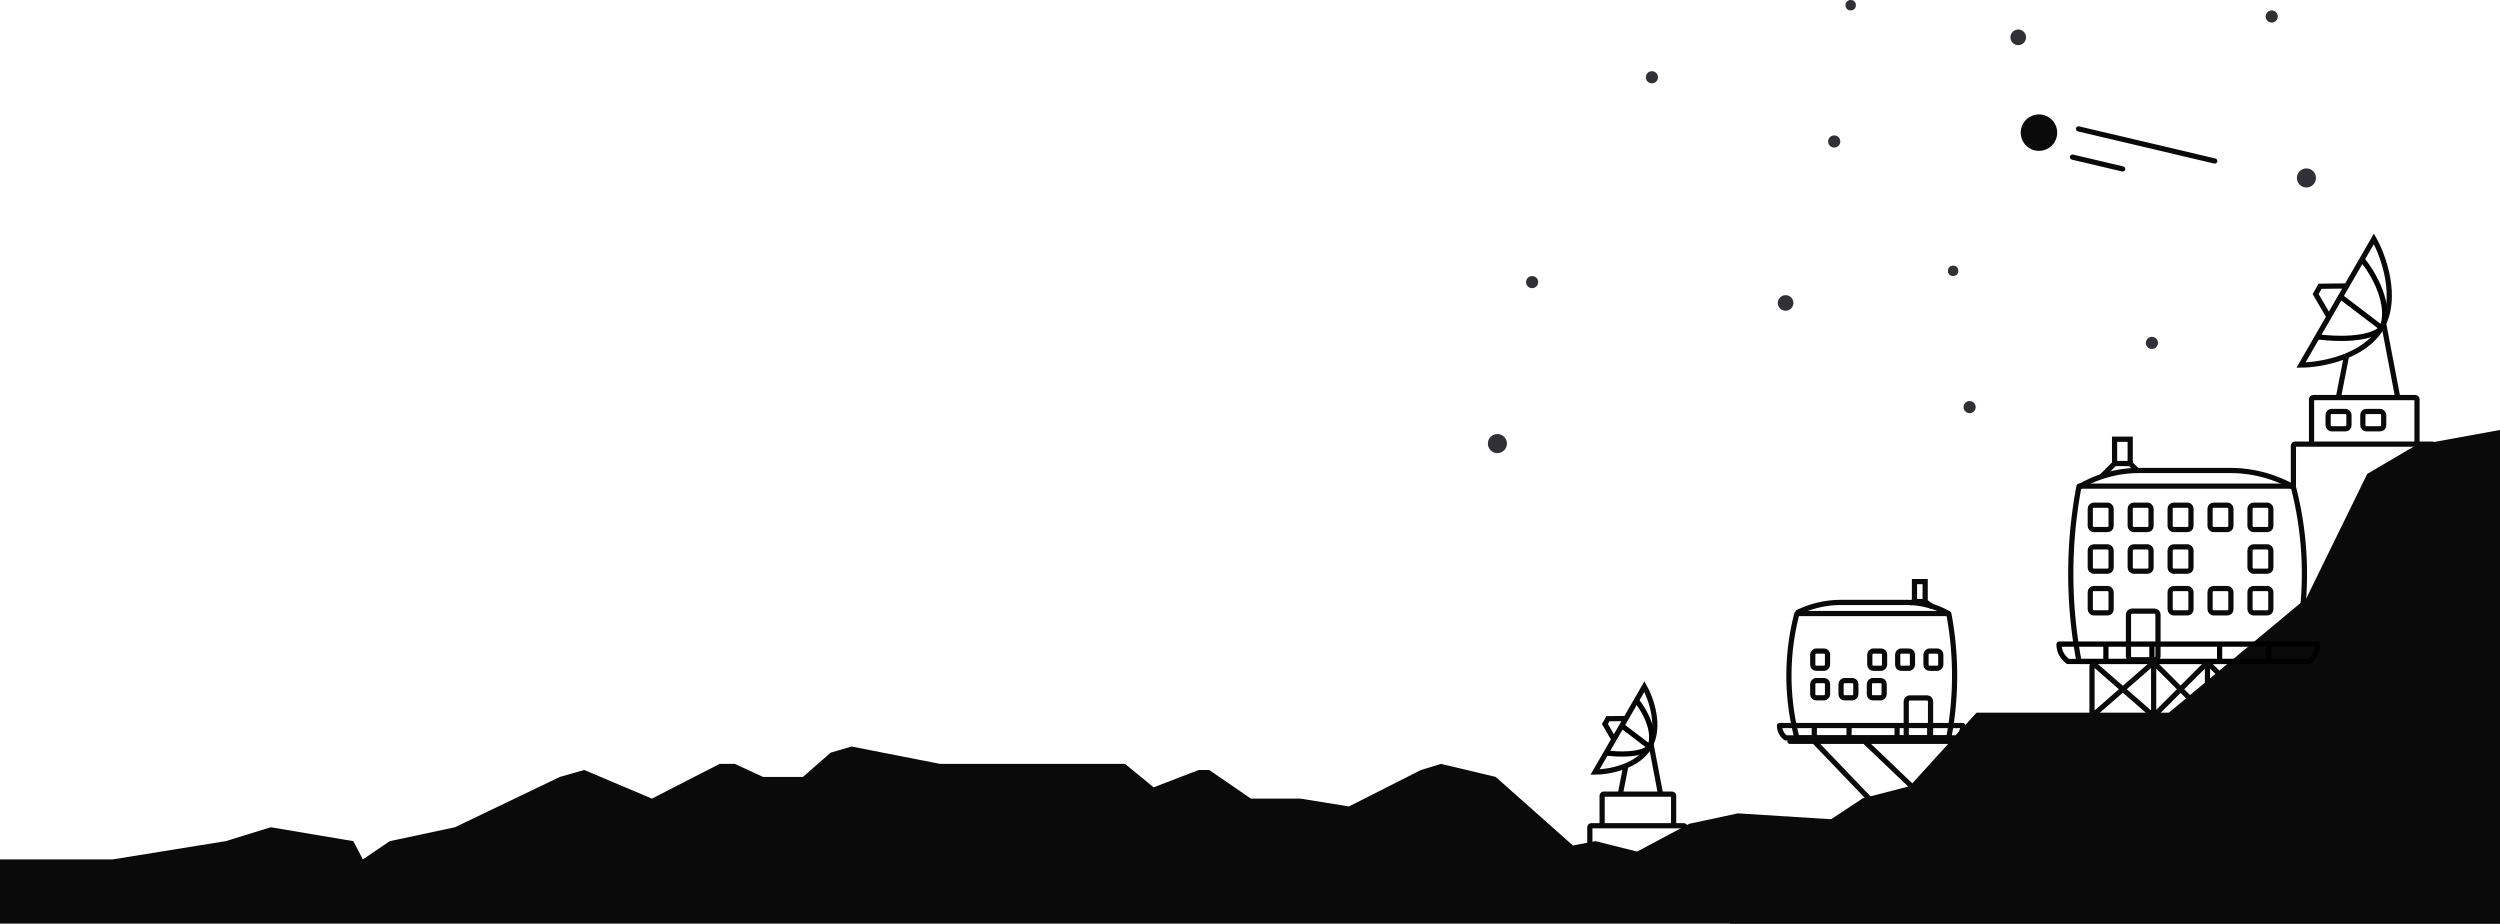 <svg width="1440" height="532" fill="none" xmlns="http://www.w3.org/2000/svg">
<g clip-path="url(#a)"><path d="M27.5 495h-38v44h1481v-74.5l-69.5-27-13.5-10.5-34.5-17.5-55 3-22.5 6.5-43.5 18.5-7-10.5-97 49.5-127-8-28 6-30 16-24-6-13 2.5-44.5-39.5L830 440l-11.5 3.5-41.5 21-28-4.5h-28.5l-24-16.5h-6l-26 10L648 440H541.5l-51-10-12 3.5-16 14h-23l-16.25-7.5h-8.75l-39 20-39-16.5-14 4-60.5 29-37.5 8L209 495l-5.5-10.5-47.5-8-26 8L65 495H27.5Z" fill="#0A0A0B"/><path d="M1017.82 496.168 992 539.5l511-4.483-48.07-26.895-12.47-55.286L1471 242l-79.5 14.5-28 16.5-35 71.5-79.22 66H1138.5l-38.5 42.336-26.99 6.973-55.19 36.359Z" fill="#0A0A0B"/><path d="M1133 427h-59m-43 0h14m0 0 33.5 35m-33.5-35h29m0 0 33.5 32" stroke="#0A0A0B" stroke-width="3" stroke-linecap="round" stroke-linejoin="round"/><path d="M1197.89 281.5h122.71v-3h-122.71v3Zm122.71 98h-122.71v3h122.71v-3Zm-1.14-98.879a197.868 197.868 0 0 1 0 99.758l2.91.756a201.072 201.072 0 0 0 0-101.27l-2.91.756Zm-120.53 99.743a269.255 269.255 0 0 1 0-99.728l-2.95-.555a272.214 272.214 0 0 0 0 100.838l2.95-.555Zm-1.04-.864c.51 0 .94.363 1.04.864l-2.95.555c.17.917.97 1.581 1.91 1.581v-3Zm122.71 3c.83 0 1.56-.561 1.77-1.365l-2.91-.756c.14-.518.6-.879 1.14-.879v3Zm0-101c-.54 0-1-.361-1.14-.879l2.91-.756a1.83 1.83 0 0 0-1.77-1.365v3Zm-122.71-3c-.94 0-1.74.664-1.91 1.581l2.95.555c-.1.501-.53.864-1.04.864v-3Z" fill="#0A0A0B"/><path d="M1213 371h-26.81c-.1 0-.19.086-.19.193 0 3.077 1.23 6.028 3.4 8.2l1.53 1.525c.06.053.13.082.2.082H1213m0-10v10m0-10h26.5m-26.5 10h26.5m0-10v10m0-10h39m-39 10h39m0-10v10m0-10h28.25m-28.25 10h28.25m0-10h28.19c.03 0 .06.026.06.058a12.34 12.34 0 0 1-4.7 9.695l-.3.234a.056.056 0 0 1-.04.013h-23.21m0-10v10" stroke="986598" stroke-width="3" stroke-linejoin="round"/><rect x="1204" y="291" width="12" height="14" rx="2" stroke="#0A0A0B" stroke-width="3"/><rect x="1204" y="315" width="12" height="14" rx="2" stroke="#0A0A0B" stroke-width="3"/><rect x="1204" y="339" width="12" height="14" rx="2" stroke="#0A0A0B" stroke-width="3"/><rect x="1227" y="291" width="12" height="14" rx="2" stroke="#0A0A0B" stroke-width="3"/><rect x="1227" y="315" width="12" height="14" rx="2" stroke="#0A0A0B" stroke-width="3"/><rect x="1250" y="291" width="12" height="14" rx="2" stroke="#0A0A0B" stroke-width="3"/><rect x="1250" y="315" width="12" height="14" rx="2" stroke="#0A0A0B" stroke-width="3"/><rect x="1250" y="339" width="12" height="14" rx="2" stroke="#0A0A0B" stroke-width="3"/><rect width="17" height="28" rx="2" transform="matrix(-1 0 0 1 1243 352)" stroke="#0A0A0B" stroke-width="3"/><rect x="1273" y="291" width="12" height="14" rx="2" stroke="#0A0A0B" stroke-width="3"/><rect x="1273" y="339" width="12" height="14" rx="2" stroke="#0A0A0B" stroke-width="3"/><rect x="1296" y="291" width="12" height="14" rx="2" stroke="#0A0A0B" stroke-width="3"/><rect x="1296" y="315" width="12" height="14" rx="2" stroke="#0A0A0B" stroke-width="3"/><rect x="1296" y="339" width="12" height="14" rx="2" stroke="#0A0A0B" stroke-width="3"/><path d="M1197.5 280.5a67.79 67.79 0 0 1 34.61-9.5h52.42c12.77 0 25.32 3.271 36.47 9.5" stroke="#0A0A0B" stroke-width="3"/><path d="M1122.23 354.882h-87.02v-3h87.02v3Zm-87.02 68.618h87.02v3h-87.02v-3Zm1.23-69.568a139.932 139.932 0 0 0 0 70.518l-2.9.756a142.911 142.911 0 0 1 0-72.03l2.9.756Zm84.62 70.536a190.631 190.631 0 0 0 0-70.554l2.95-.556a193.601 193.601 0 0 1 0 71.666l-2.95-.556Zm1.17-.968c-.58 0-1.07.407-1.17.968l2.95.556a1.811 1.811 0 0 1-1.78 1.476v-3Zm-87.02 3c-.79 0-1.48-.532-1.67-1.294l2.9-.756c-.15-.559-.65-.95-1.23-.95v3Zm0-71.618c.58 0 1.08-.391 1.23-.95l-2.9-.756c.19-.762.88-1.294 1.67-1.294v3Zm87.02-3c.87 0 1.62.62 1.78 1.476l-2.95.556c.1.561.59.968 1.17.968v-3Z" fill="#0A0A0B"/><path d="M1111.51 417.909h19.01c.07 0 .13.061.13.137 0 2.182-.86 4.274-2.41 5.815l-1.08 1.081a.208.208 0 0 1-.14.058h-15.51m0-7.091V425m0-7.091h-18.79m18.79 7.091h-18.79m0-7.091V425m0-7.091h-27.66m27.66 7.091h-27.66m0-7.091V425m0-7.091h-20.03m20.03 7.091h-20.03m0-7.091h-19.99c-.02 0-.04.018-.04.041a8.746 8.746 0 0 0 3.34 6.875l.21.166c0 .006.01.009.02.009h16.46m0-7.091V425" stroke="#0A0A0B" stroke-width="3" stroke-linejoin="round"/><rect width="8.509" height="9.927" rx="2" transform="matrix(-1 0 0 1 1117.89 375)" stroke="#0A0A0B" stroke-width="3"/><rect width="8.509" height="9.927" rx="2" transform="matrix(-1 0 0 1 1085.51 375)" stroke="#0A0A0B" stroke-width="3"/><rect width="8.509" height="9.927" rx="2" transform="matrix(-1 0 0 1 1101.58 375)" stroke="#0A0A0B" stroke-width="3"/><rect width="8.509" height="9.927" rx="2" transform="matrix(-1 0 0 1 1085.27 392.018)" stroke="#0A0A0B" stroke-width="3"/><rect width="14" height="23" rx="2" transform="matrix(-1 0 0 1 1112 402)" stroke="#0A0A0B" stroke-width="3"/><rect width="8.509" height="9.927" rx="2" transform="matrix(-1 0 0 1 1068.96 392.018)" stroke="#0A0A0B" stroke-width="3"/><rect width="8.509" height="9.927" rx="2" transform="matrix(-1 0 0 1 1052.65 375)" stroke="#0A0A0B" stroke-width="3"/><rect width="8.509" height="9.927" rx="2" transform="matrix(-1 0 0 1 1052.65 392.018)" stroke="#0A0A0B" stroke-width="3"/><path d="M1122.5 353.5a49.106 49.106 0 0 0-24.42-6.5h-37.62c-8.86 0-17.61 2.064-25.53 6.027" stroke="#0A0A0B" stroke-width="3"/><rect x="1341" y="237" width="12" height="10" rx="2" stroke="#0A0A0B" stroke-width="3"/><rect x="1361" y="237" width="12" height="10" rx="2" stroke="#0A0A0B" stroke-width="3"/><path d="m1210.5 274.5 7.5-7.5m0 0h9m-9 0v-14h9v14m0 0 4 4M1113 349.5l-4.11-3m0 0h-6.15m6.15 0V335h-6.15v11.5m0 0-2.74.793" stroke="#0A0A0B" stroke-width="3"/><path d="M1240.5 381.5v31m0-31-33.84 29.552c-.65.565-1.66.106-1.66-.753v-26.598c0-.859 1.01-1.318 1.66-.753l33.84 29.552m0-31 29.29 29.293c.63.63 1.71.184 1.71-.707V381.5m-31 31 31-31m0 0 31 31M1321 280v-23.178c0-.552.45-1 1-1h70.2M1402 280v-23.178c0-.552-.45-1-1-1h-8.8m-60.75 0V230c0-.552.45-1 1-1h58.75c.55 0 1 .448 1 1v25.822" stroke="#0A0A0B" stroke-width="3" stroke-linejoin="round"/><path d="m1341.45 182.46-16.06 27.812c11.33-.044 36.47-4.413 46.36-21.534 9.88-17.12 1.19-41.241-4.39-51.162l-15.67 27.147m-10.24 17.737-7.64-13.072 2.59-4.497 15.29-.168m-10.24 17.737 10.24-17.737M1347 228.5l4.5-23m29.5 23-8-42" stroke="#0A0A0B" stroke-width="3"/><path d="M1335 194c9.33 1.333 29.8 2.2 37-5m0 0c5.6-13.6-5-31.667-11-39m11 39-23-17.5" stroke="#000" stroke-width="3"/><path d="M915.745 492v-15.389a1 1 0 0 1 1-1h47.264M970.651 492v-15.389a1 1 0 0 0-1-1h-5.642m-41.179 0v-17.182a1 1 0 0 1 1-1h39.179a1 1 0 0 1 1 1v17.182" stroke="#0A0A0B" stroke-width="3" stroke-linejoin="round"/><path d="m929.606 425.882-10.885 18.853c7.682-.03 24.722-2.992 31.422-14.597 6.7-11.605.811-27.956-2.972-34.68l-10.624 18.401m-6.941 12.023-5.179-8.861 1.759-3.048 10.361-.114m-6.941 12.023 6.941-12.023M933.369 457.091l3.05-15.591m19.997 15.591-5.423-28.47" stroke="#0A0A0B" stroke-width="3"/><path d="M925.235 433.705c6.327.903 20.2 1.491 25.08-3.39m0 0c3.796-9.218-3.389-21.465-7.456-26.436m7.456 26.436-15.59-11.862" stroke="#000" stroke-width="3"/><circle transform="matrix(1 0 0 -1 1134.5 234.5)" fill="#303036" r="3.5"/><circle r="3.5" transform="matrix(1 0 0 -1 882.5 162.5)" fill="#303036"/><circle r="3" transform="matrix(-1 0 0 1 1125 156)" fill="#303036"/><circle r="3.5" transform="matrix(1 0 0 -1 1239.5 197.5)" fill="#303036"/><circle transform="matrix(1 0 0 -1 1028.5 174.5)" fill="#303036" r="4.5"/><circle transform="matrix(1 0 0 -1 862.5 255.5)" fill="#303036" r="5.5"/><circle cx="1174.44" cy="76.4" r="10.5" transform="rotate(13.265 1174.44 76.4)" fill="#0A0A0B"/><path d="m1197.22 74.244 78.46 18.496m-81.92-2.241 28.9 6.814" stroke="#0A0A0B" stroke-width="3" stroke-linecap="round" stroke-linejoin="round"/><circle cx="1056.5" cy="81.5" transform="rotate(180 1056.5 81.5)" fill="#303036" r="3.5"/><circle cx="1308.5" cy="9.5" r="3.5" transform="rotate(180 1308.5 9.5)" fill="#303036"/><circle cx="1066" cy="3" r="3" fill="#303036"/><circle cx="951.5" cy="44.5" r="3.5" transform="rotate(180 951.5 44.5)" fill="#303036"/><circle cx="1162.5" cy="21.5" transform="rotate(180 1162.5 21.5)" fill="#303036" r="4.5"/><circle cx="1328.5" cy="102.5" transform="rotate(180 1328.5 102.5)" fill="#303036" r="5.5"/></g><defs><clipPath id="a"><path fill="#fff" d="M0 0h1440v532H0z"/></clipPath></defs></svg>
